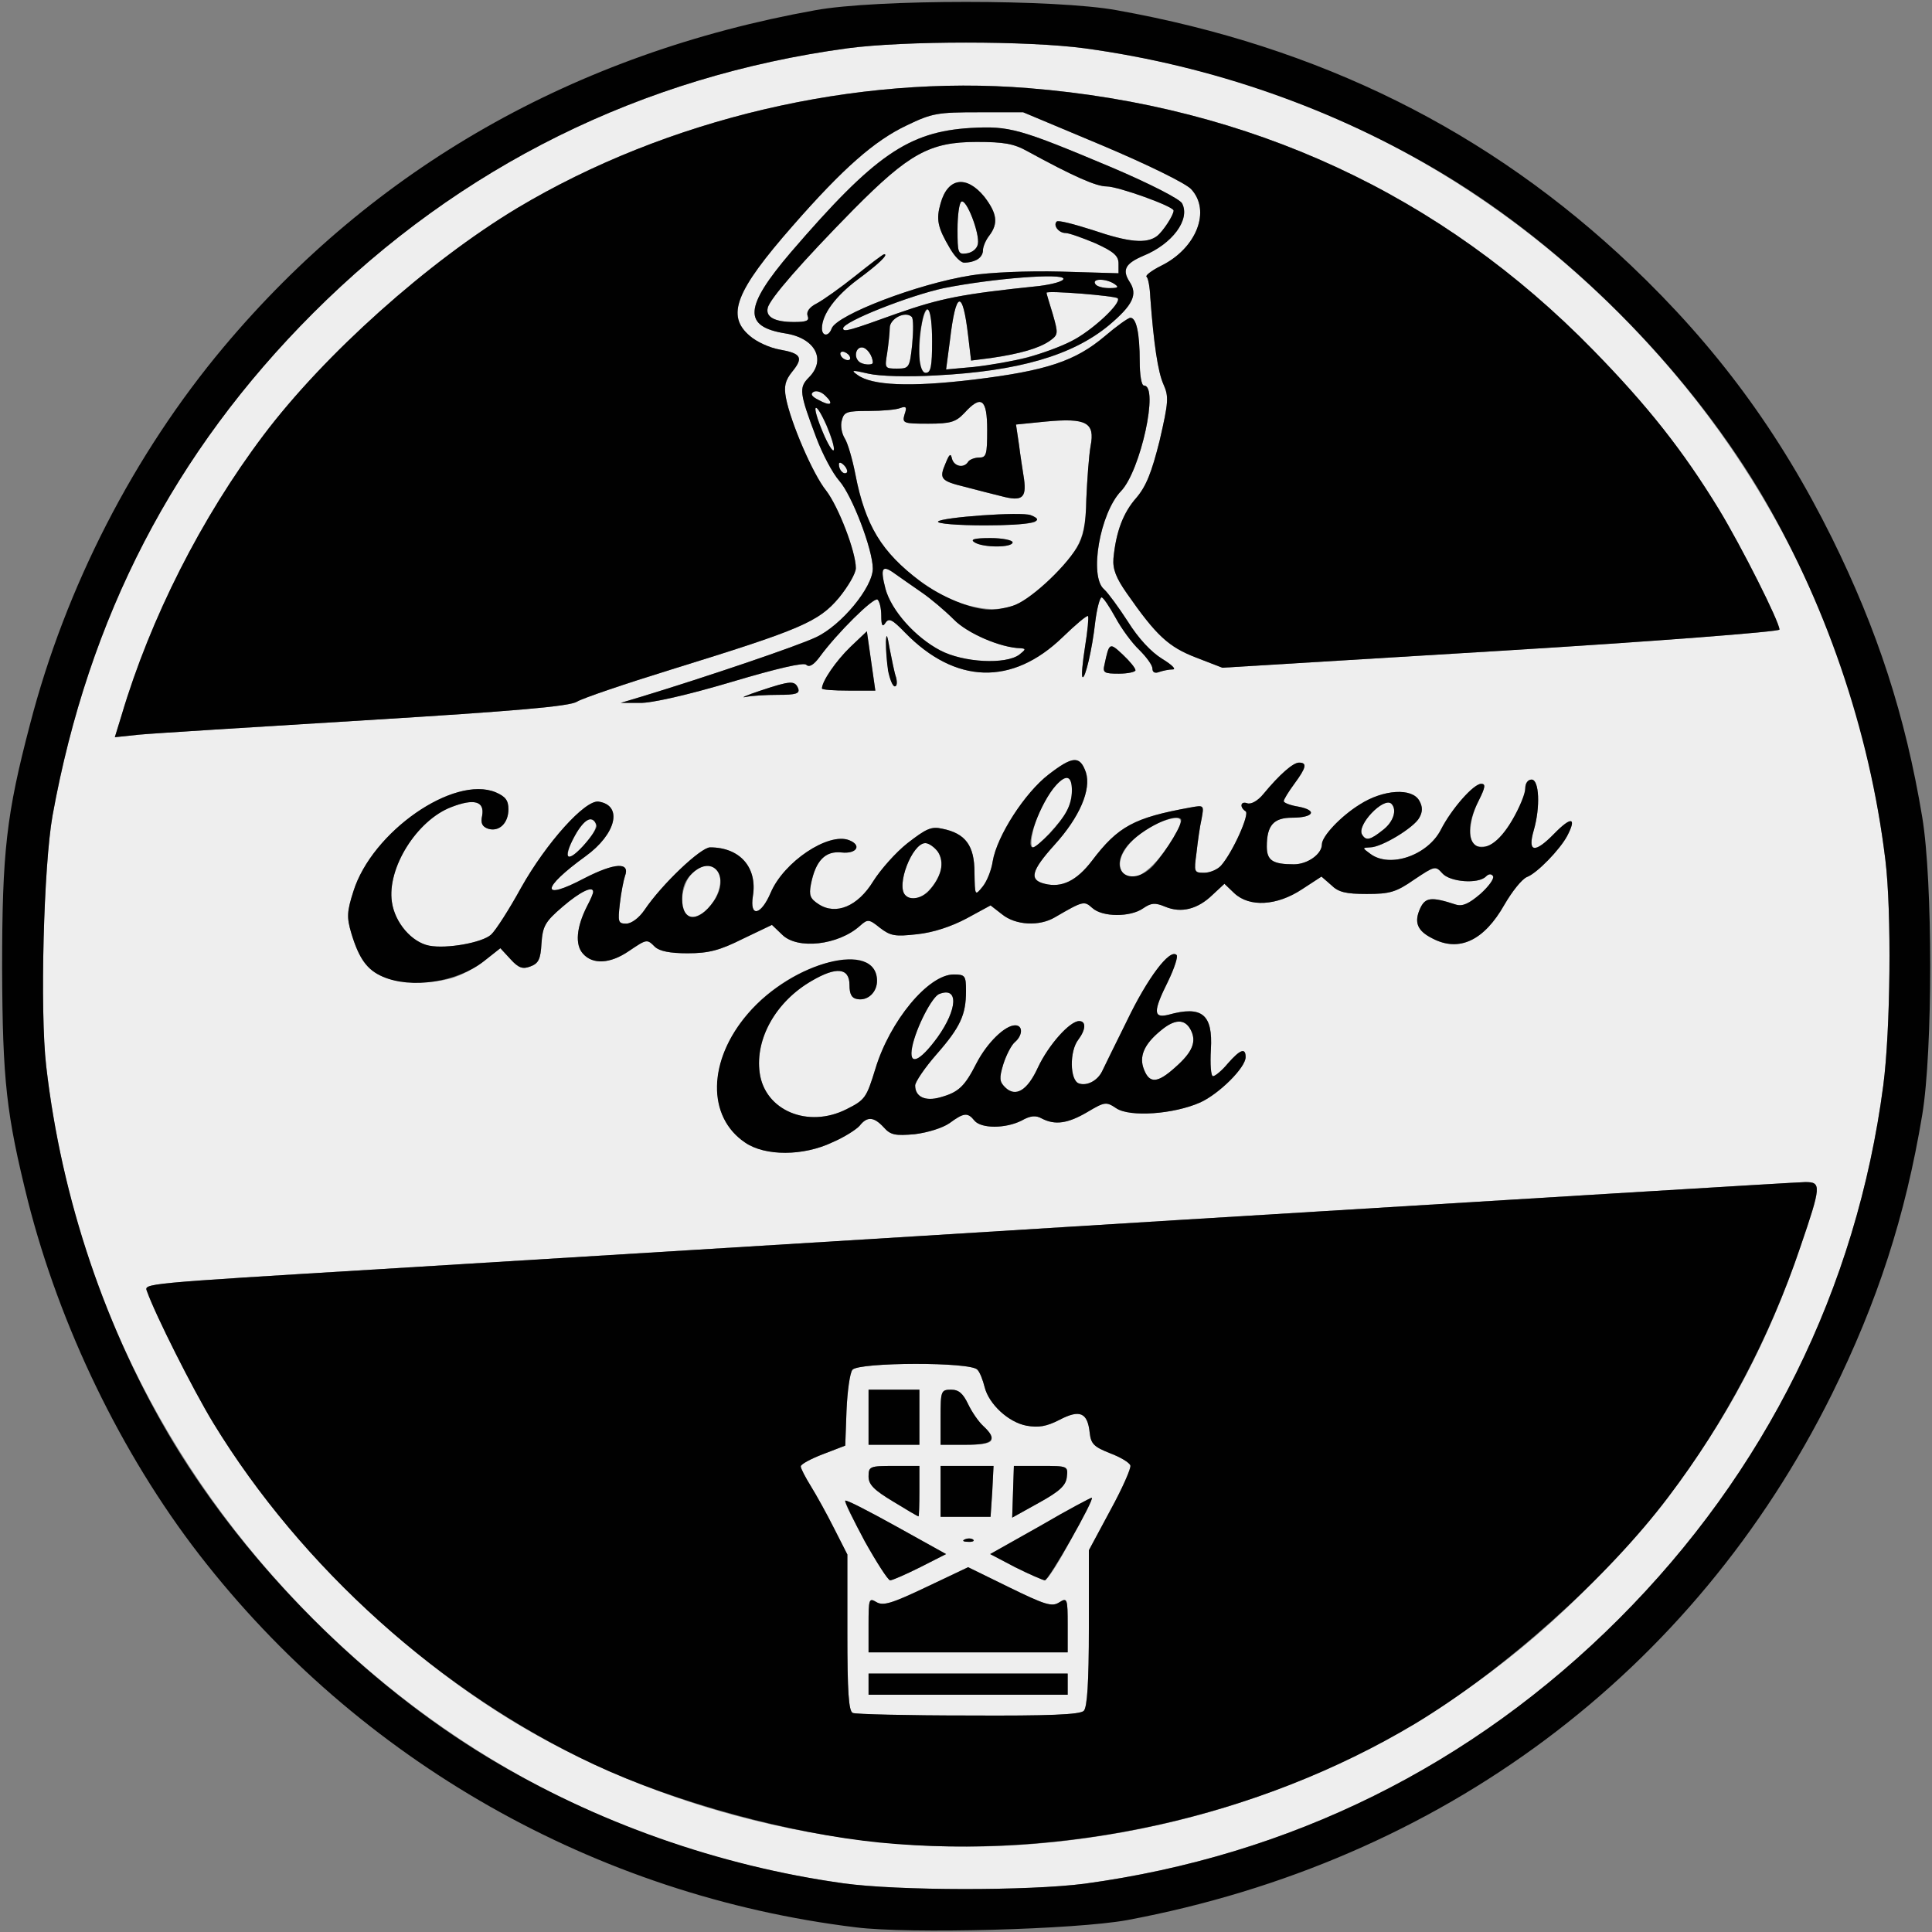 <!DOCTYPE svg PUBLIC "-//W3C//DTD SVG 20010904//EN" "http://www.w3.org/TR/2001/REC-SVG-20010904/DTD/svg10.dtd">
<svg version="1.0" xmlns="http://www.w3.org/2000/svg" width="456px" height="456px" viewBox="0 0 4560 4560" preserveAspectRatio="xMidYMid meet">
<rect x="0" y="0" width="4560" height="4560" fill="#808080" stroke="none"/>
<g id="layer1" fill="#eeeeee" stroke="none">
 <path d="M1990 4445 c-479 -67 -907 -280 -1251 -624 -356 -357 -572 -803 -630 -1305 -15 -130 -6 -473 15 -591 85 -469 287 -858 615 -1186 347 -347 776 -559 1261 -625 135 -18 425 -18 560 0 485 66 914 278 1261 625 353 353 569 797 629 1291 15 123 12 402 -5 532 -63 479 -278 913 -624 1259 -347 347 -776 559 -1261 625 -131 17 -441 17 -570 -1z m475 -95 c500 -47 948 -260 1296 -617 233 -238 384 -482 488 -789 50 -146 50 -154 12 -154 -16 0 -685 41 -1487 90 -803 50 -1643 101 -1869 115 -575 35 -565 34 -558 53 20 56 108 231 156 310 171 280 436 542 718 711 365 218 820 321 1244 281z m-500 -1654 c28 -12 56 -30 64 -39 18 -23 34 -21 57 4 16 18 27 20 73 16 32 -4 66 -15 82 -26 34 -25 43 -26 59 -6 16 19 73 19 111 0 21 -12 34 -13 48 -5 31 16 61 12 107 -15 42 -25 45 -25 69 -9 32 21 135 14 198 -14 44 -20 107 -82 107 -107 0 -23 -13 -18 -42 15 -14 17 -30 30 -35 30 -5 0 -7 -28 -5 -63 5 -83 -21 -104 -100 -82 -36 9 -37 -7 -1 -79 15 -31 24 -59 20 -62 -16 -16 -69 55 -117 155 -29 58 -55 112 -59 120 -11 22 -36 35 -55 28 -21 -8 -22 -76 -1 -103 18 -24 19 -44 2 -44 -22 0 -72 56 -97 109 -25 55 -53 72 -78 47 -13 -13 -14 -21 -4 -54 7 -22 19 -45 27 -52 19 -16 20 -40 1 -40 -24 0 -66 41 -91 89 -28 55 -42 69 -86 81 -35 10 -59 -1 -59 -28 0 -8 22 -41 50 -73 57 -65 70 -94 70 -150 0 -36 -2 -39 -29 -39 -60 0 -151 110 -185 223 -21 68 -24 73 -68 95 -91 46 -193 3 -205 -86 -11 -80 38 -168 123 -217 58 -34 89 -31 89 10 0 21 5 31 18 33 25 5 47 -16 47 -43 0 -71 -123 -64 -232 12 -154 106 -194 293 -79 370 47 32 137 32 206 -1z m-900 -387 c22 -6 57 -24 78 -41 l38 -30 24 26 c19 21 29 24 47 17 19 -7 24 -17 26 -54 3 -41 8 -51 50 -87 42 -36 72 -50 72 -35 0 4 -6 18 -14 33 -26 51 -29 92 -10 113 23 26 64 24 108 -6 43 -29 43 -29 62 -10 11 10 35 15 77 15 50 0 76 -7 130 -34 l69 -33 24 23 c36 36 133 25 184 -21 18 -16 21 -16 47 5 25 19 35 21 88 15 38 -4 80 -18 116 -37 l57 -31 27 21 c32 26 88 29 125 7 67 -39 69 -39 88 -22 24 22 90 22 120 1 19 -13 28 -14 52 -4 38 16 77 6 112 -28 l28 -26 23 22 c36 34 101 30 160 -9 l46 -30 23 20 c17 17 35 21 84 21 54 0 69 -4 112 -34 48 -32 50 -33 66 -15 18 21 85 26 103 8 7 -7 13 -7 17 -1 3 6 -10 24 -30 42 -27 23 -42 30 -58 25 -58 -19 -72 -17 -84 9 -15 33 -7 53 29 71 63 33 122 5 170 -80 18 -31 41 -60 53 -65 24 -9 78 -65 95 -97 23 -44 10 -47 -31 -5 -46 47 -63 44 -48 -8 16 -55 13 -120 -5 -120 -9 0 -15 9 -15 21 0 36 -59 128 -85 135 -13 3 -29 3 -34 -1 -17 -10 -13 -63 9 -105 16 -32 17 -40 6 -40 -18 0 -70 59 -95 108 -31 61 -121 92 -167 57 -19 -14 -19 -14 0 -15 27 0 104 -47 116 -70 8 -14 8 -26 0 -40 -17 -31 -85 -27 -141 9 -45 28 -89 75 -89 94 0 23 -34 47 -66 47 -50 0 -64 -9 -64 -42 0 -50 16 -68 60 -68 50 0 61 -17 15 -26 -19 -3 -35 -9 -35 -13 0 -4 11 -22 25 -41 28 -38 31 -50 11 -50 -14 0 -46 28 -84 74 -13 16 -29 25 -38 22 -16 -6 -19 9 -4 19 10 6 -30 96 -58 128 -8 9 -26 17 -40 17 -24 0 -24 -2 -18 -47 3 -27 8 -63 12 -80 6 -33 6 -33 -27 -27 -132 24 -170 44 -232 126 -36 47 -71 64 -111 54 -38 -9 -32 -31 23 -92 59 -65 87 -130 74 -171 -14 -40 -31 -39 -88 5 -56 43 -122 145 -132 205 -3 21 -14 48 -24 60 -18 22 -18 22 -19 -34 0 -63 -21 -92 -76 -103 -26 -6 -38 0 -82 34 -28 22 -64 63 -81 90 -36 59 -88 81 -129 54 -20 -13 -23 -21 -18 -47 11 -56 34 -79 72 -75 36 4 49 -17 18 -29 -49 -19 -154 51 -185 124 -23 54 -50 59 -42 8 11 -68 -31 -115 -101 -115 -22 0 -114 87 -155 148 -13 19 -31 32 -43 32 -19 0 -20 -4 -15 -47 3 -27 9 -56 12 -65 13 -34 -24 -32 -96 5 -104 55 -102 24 3 -52 72 -52 89 -120 31 -129 -32 -5 -124 98 -183 203 -28 51 -60 101 -71 111 -21 19 -105 34 -146 26 -41 -8 -81 -54 -88 -103 -12 -80 59 -193 140 -224 54 -21 79 -14 73 20 -4 18 0 26 14 31 26 8 48 -13 48 -46 0 -21 -7 -30 -30 -40 -99 -41 -292 93 -336 234 -15 47 -16 61 -5 98 18 60 37 87 74 103 39 17 108 19 162 4z m-203 -609 c359 -22 483 -33 500 -44 13 -8 113 -42 223 -76 304 -94 347 -112 395 -169 22 -27 40 -58 40 -70 0 -39 -41 -145 -70 -183 -31 -38 -84 -161 -95 -219 -5 -27 -2 -41 15 -62 27 -33 21 -43 -30 -52 -23 -4 -54 -18 -70 -32 -57 -48 -34 -106 101 -260 119 -136 193 -201 269 -237 60 -29 73 -31 170 -31 l105 0 186 78 c109 46 196 89 210 103 48 51 13 140 -70 181 -22 11 -38 23 -35 26 4 3 8 25 9 49 8 109 18 176 31 205 13 29 12 42 -9 133 -19 76 -32 108 -55 135 -31 35 -48 80 -54 143 -2 25 6 46 32 83 69 99 98 126 163 151 l62 24 658 -40 c361 -22 657 -45 657 -50 0 -18 -89 -195 -143 -284 -85 -139 -168 -244 -296 -375 -359 -368 -810 -577 -1334 -619 -406 -33 -853 72 -1206 283 -211 127 -455 345 -599 536 -147 195 -267 432 -335 661 l-16 52 57 -6 c31 -3 272 -18 534 -34z m863 -90 c111 -33 172 -47 178 -41 7 7 18 0 32 -19 41 -56 126 -140 136 -135 5 4 9 21 9 38 0 24 3 28 10 17 8 -12 16 -8 46 23 119 122 253 126 372 11 31 -30 57 -52 60 -50 2 3 -1 35 -7 72 -6 38 -9 70 -6 72 6 6 23 -66 30 -130 4 -32 11 -58 15 -58 4 0 18 21 33 48 14 26 39 60 56 76 17 17 31 36 31 44 0 9 6 12 16 8 9 -3 23 -6 32 -6 9 0 -2 -11 -25 -25 -26 -16 -56 -48 -81 -88 -22 -34 -47 -68 -56 -76 -36 -30 -10 -180 40 -232 46 -48 90 -249 54 -249 -6 0 -10 -26 -10 -57 0 -67 -8 -103 -22 -103 -5 0 -33 20 -61 44 -69 58 -136 81 -309 102 -150 18 -240 14 -274 -11 -17 -12 -13 -12 26 -3 26 6 93 8 160 4 194 -10 321 -47 407 -118 57 -48 69 -73 49 -103 -18 -28 -10 -43 32 -61 69 -28 112 -86 92 -124 -5 -10 -75 -46 -164 -84 -221 -93 -243 -99 -335 -94 -147 9 -227 64 -424 293 -111 130 -114 176 -13 192 70 11 97 62 55 104 -24 24 -22 37 18 143 14 37 38 83 54 101 30 34 79 162 79 207 0 44 -74 134 -134 162 -44 21 -260 94 -411 140 l-50 15 45 0 c27 1 114 -19 215 -49z m112 30 c42 0 51 -3 47 -15 -8 -19 -17 -19 -89 5 -33 11 -49 18 -35 15 14 -3 48 -5 77 -5z m219 -80 l-10 -70 -39 37 c-34 33 -67 81 -67 98 0 3 28 5 63 5 l63 0 -10 -70z m59 39 c-4 -11 -10 -42 -15 -67 -6 -35 -8 -39 -9 -17 -1 45 10 105 21 105 5 0 6 -9 3 -21z m565 -17 c0 -5 -13 -21 -30 -37 -31 -29 -32 -29 -43 23 -5 20 -1 22 34 22 21 0 39 -4 39 -8z"/>
 <path d="M2013 4043 c-10 -3 -13 -51 -13 -189 l0 -185 -31 -61 c-17 -34 -42 -79 -55 -100 -13 -21 -24 -42 -24 -47 0 -5 24 -18 53 -29 l52 -20 3 -83 c2 -46 8 -89 14 -96 15 -18 281 -19 295 0 6 6 13 25 17 41 10 40 56 83 99 91 28 5 47 2 78 -14 48 -25 66 -17 71 31 3 26 10 33 48 48 24 9 46 22 48 29 2 6 -19 54 -47 105 l-51 95 0 183 c0 130 -4 188 -12 196 -9 9 -82 12 -272 11 -144 0 -267 -3 -273 -6z m507 -68 l0 -25 -235 0 -235 0 0 25 0 25 235 0 235 0 0 -25z m0 -140 c0 -62 -1 -65 -20 -53 -17 11 -33 6 -117 -35 l-98 -48 -99 47 c-82 39 -102 45 -118 35 -17 -10 -18 -7 -18 54 l0 65 235 0 235 0 0 -65z m-348 -136 l61 -31 -117 -65 c-65 -36 -119 -64 -121 -61 -6 6 96 188 106 188 5 0 37 -14 71 -31z m356 -66 c29 -53 51 -97 49 -98 -1 -1 -56 28 -121 66 l-119 67 59 31 c32 16 64 30 70 31 6 0 34 -44 62 -97z m-231 1 c-3 -3 -12 -4 -19 -1 -8 3 -5 6 6 6 11 1 17 -2 13 -5z m-127 -114 l0 -60 -60 0 c-57 0 -60 1 -60 25 0 19 13 32 58 59 31 19 58 35 60 35 1 1 2 -26 2 -59z m172 0 l3 -60 -62 0 -63 0 0 60 0 60 59 0 59 0 4 -60z m176 -34 c3 -26 2 -26 -61 -26 l-64 0 -2 61 -2 61 63 -35 c49 -27 64 -41 66 -61z m-348 -141 l0 -65 -60 0 -60 0 0 65 0 65 60 0 60 0 0 -65z m170 52 c0 -8 -9 -22 -19 -31 -11 -10 -27 -33 -36 -52 -12 -25 -22 -34 -40 -34 -24 0 -25 3 -25 65 l0 65 60 0 c44 0 60 -4 60 -13z"/>
 <path d="M2700 2524 c-12 -30 0 -59 39 -91 33 -28 57 -29 71 -3 15 28 5 53 -36 89 -42 38 -61 39 -74 5z"/>
 <path d="M2153 2471 c9 -45 47 -119 64 -125 46 -18 43 36 -4 102 -43 59 -69 69 -60 23z"/>
 <path d="M1623 2163 c-23 -8 -15 -77 11 -102 32 -30 66 -21 66 17 0 45 -46 96 -77 85z"/>
 <path d="M2137 2113 c-23 -22 16 -123 47 -123 26 0 46 39 35 69 -19 49 -60 76 -82 54z"/>
 <path d="M2645 2050 c-12 -38 48 -99 113 -116 34 -9 37 1 12 43 -52 86 -110 120 -125 73z"/>
 <path d="M1340 2018 c0 -24 40 -90 53 -85 22 7 17 27 -17 64 -25 27 -36 33 -36 21z"/>
 <path d="M2437 1968 c11 -61 65 -144 84 -132 13 7 11 51 -2 77 -14 26 -70 87 -81 87 -4 0 -5 -15 -1 -32z"/>
 <path d="M3215 1970 c-14 -22 51 -90 69 -73 14 14 5 43 -20 62 -30 24 -40 26 -49 11z"/>
 <path d="M2219 1535 c-59 -31 -115 -94 -129 -145 -13 -50 -8 -58 22 -36 13 9 41 29 63 44 22 15 56 44 76 64 32 33 111 67 158 68 13 1 12 3 -3 15 -32 24 -132 19 -187 -10z"/>
 <path d="M2268 1424 c-51 -16 -131 -72 -172 -121 -36 -42 -62 -105 -77 -183 -7 -36 -18 -74 -25 -85 -7 -11 -11 -30 -7 -43 5 -20 12 -22 63 -22 32 0 66 -3 75 -7 14 -5 16 -2 10 15 -6 21 -3 22 56 22 53 0 65 -4 85 -25 40 -44 54 -34 54 40 0 58 -2 65 -19 65 -11 0 -23 5 -26 10 -10 16 -33 11 -38 -7 -3 -14 -6 -12 -15 10 -16 37 -12 42 45 56 27 7 65 17 86 22 49 13 60 5 54 -40 -3 -20 -9 -57 -12 -82 l-7 -47 70 -7 c96 -9 117 2 106 58 -4 23 -8 79 -10 124 -2 94 -14 120 -91 196 -68 66 -116 78 -205 51z m122 -144 c0 -5 -24 -10 -52 -10 -38 0 -49 3 -38 10 20 13 90 13 90 0z m54 -49 c3 -5 -2 -12 -11 -15 -22 -9 -212 5 -219 15 -3 5 47 9 110 9 63 0 117 -4 120 -9z"/>
 <path d="M1987 1113 c-4 -3 -7 -11 -7 -17 0 -6 5 -5 12 2 6 6 9 14 7 17 -3 3 -9 2 -12 -2z"/>
 <path d="M1942 1020 c-12 -29 -20 -55 -17 -58 7 -7 47 87 43 100 -2 6 -14 -13 -26 -42z"/>
 <path d="M1932 944 c-16 -8 -20 -14 -12 -19 7 -4 19 0 28 9 21 20 13 26 -16 10z"/>
 <path d="M2170 836 c0 -56 10 -106 21 -106 5 0 9 34 9 75 0 60 -3 75 -15 75 -11 0 -15 -12 -15 -44z"/>
 <path d="M2094 833 c3 -21 6 -48 6 -59 0 -22 37 -41 52 -26 4 4 4 33 1 65 -6 55 -7 57 -36 57 -29 0 -29 -1 -23 -37z"/>
 <path d="M2242 804 c14 -119 30 -123 43 -12 l7 59 47 -6 c69 -10 113 -23 138 -40 21 -15 21 -17 8 -63 -8 -26 -15 -49 -15 -51 0 -6 161 7 168 13 10 11 -61 77 -109 101 -56 29 -143 52 -230 61 l-66 6 9 -68z"/>
 <path d="M2027 853 c-12 -11 -7 -33 7 -33 12 0 26 20 26 36 0 7 -26 5 -33 -3z"/>
 <path d="M1985 840 c-3 -5 -2 -10 4 -10 5 0 13 5 16 10 3 6 2 10 -4 10 -5 0 -13 -4 -16 -10z"/>
 <path d="M1940 775 c0 -33 32 -76 84 -115 49 -36 74 -60 63 -60 -3 0 -33 23 -68 51 -35 28 -76 57 -91 65 -18 9 -25 20 -22 29 5 12 -2 15 -32 15 -46 0 -67 -12 -62 -33 4 -21 81 -109 203 -233 130 -131 179 -159 290 -159 64 0 88 4 120 22 108 59 162 83 187 83 27 0 158 47 158 57 0 11 -25 49 -39 60 -25 19 -67 15 -152 -14 -44 -14 -82 -24 -85 -20 -9 9 5 27 21 27 8 0 39 11 70 24 44 20 55 30 55 48 l0 23 -137 -4 c-77 -2 -170 2 -211 9 -127 20 -316 93 -329 125 -7 20 -23 19 -23 0z m364 -161 c9 -3 16 -14 16 -23 0 -9 7 -25 15 -35 22 -29 18 -53 -12 -92 -42 -51 -86 -45 -103 16 -11 38 -7 57 22 106 20 34 32 39 62 28z"/>
 <path d="M2260 541 c0 -33 4 -62 9 -65 12 -8 44 76 39 100 -2 11 -13 20 -26 22 -21 3 -22 0 -22 -57z"/>
 <path d="M1990 775 c0 -16 158 -78 238 -95 115 -23 282 -36 282 -22 0 6 -26 13 -57 17 -184 19 -233 29 -336 65 -111 40 -127 45 -127 35z"/>
 <path d="M2585 670 c-8 -13 25 -13 45 0 12 8 9 10 -12 10 -15 0 -30 -4 -33 -10z"/>
 </g>
<g id="layer2" fill="#010101" stroke="none">
 <path d="M2020 4549 c-615 -75 -1173 -393 -1550 -880 -184 -238 -329 -539 -404 -834 -51 -205 -60 -283 -61 -550 0 -275 10 -363 66 -576 84 -324 245 -637 457 -890 355 -423 828 -693 1397 -795 143 -26 567 -26 710 0 481 86 880 285 1215 603 201 191 350 393 474 643 107 217 173 418 213 659 25 150 25 552 0 702 -40 241 -106 442 -213 659 -327 659 -922 1103 -1664 1242 -121 22 -513 33 -640 17z m540 -103 c485 -66 914 -278 1261 -625 346 -346 561 -780 624 -1259 17 -130 20 -409 5 -532 -37 -306 -144 -616 -300 -876 -177 -292 -451 -567 -743 -743 -256 -154 -547 -256 -847 -297 -135 -18 -425 -18 -560 0 -485 66 -914 278 -1261 625 -328 328 -530 717 -615 1186 -21 118 -30 461 -15 591 36 314 141 625 301 890 177 292 451 567 743 743 252 152 544 255 837 296 129 18 439 18 570 1z"/>
 <path d="M2077 4349 c-212 -21 -481 -94 -674 -184 -362 -169 -691 -464 -900 -807 -48 -79 -136 -254 -156 -310 -7 -19 -17 -18 558 -53 226 -14 1066 -65 1869 -115 802 -49 1471 -90 1487 -90 38 0 38 8 -12 154 -72 213 -177 412 -311 589 -144 191 -388 409 -599 536 -368 220 -827 322 -1262 280z m481 -311 c8 -8 12 -66 12 -196 l0 -183 51 -95 c28 -51 49 -99 47 -105 -2 -7 -24 -20 -48 -29 -38 -15 -45 -22 -48 -48 -5 -48 -23 -56 -71 -31 -31 16 -50 19 -78 14 -43 -8 -89 -51 -99 -91 -4 -16 -11 -35 -17 -41 -14 -19 -280 -18 -295 0 -6 7 -12 50 -14 96 l-3 83 -52 20 c-29 11 -53 24 -53 29 0 5 11 26 24 47 13 21 38 66 55 100 l31 61 0 185 c0 138 3 186 13 189 6 3 129 6 273 6 190 1 263 -2 272 -11z"/>
 <path d="M2050 3975 l0 -25 235 0 235 0 0 25 0 25 -235 0 -235 0 0 -25z"/>
 <path d="M2050 3835 c0 -61 1 -64 18 -54 16 10 36 4 118 -35 l99 -47 98 48 c84 41 100 46 117 35 19 -12 20 -9 20 53 l0 65 -235 0 -235 0 0 -65z"/>
 <path d="M2041 3638 c-27 -51 -48 -94 -46 -96 2 -3 56 25 121 61 l117 65 -61 31 c-34 17 -66 31 -71 31 -5 0 -32 -42 -60 -92z"/>
 <path d="M2396 3699 l-59 -31 119 -67 c65 -38 120 -67 121 -66 7 4 -102 195 -111 195 -6 -1 -38 -15 -70 -31z"/>
 <path d="M2278 3633 c7 -3 16 -2 19 1 4 3 -2 6 -13 5 -11 0 -14 -3 -6 -6z"/>
 <path d="M2108 3544 c-45 -27 -58 -40 -58 -59 0 -24 3 -25 60 -25 l60 0 0 60 c0 33 -1 60 -2 59 -2 0 -29 -16 -60 -35z"/>
 <path d="M2220 3520 l0 -60 63 0 62 0 -3 60 -4 60 -59 0 -59 0 0 -60z"/>
 <path d="M2391 3521 l2 -61 64 0 c63 0 64 0 61 26 -2 20 -17 34 -66 61 l-63 35 2 -61z"/>
 <path d="M2050 3345 l0 -65 60 0 60 0 0 65 0 65 -60 0 -60 0 0 -65z"/>
 <path d="M2220 3345 c0 -62 1 -65 25 -65 18 0 28 9 40 34 9 19 25 42 36 52 35 32 24 44 -41 44 l-60 0 0 -65z"/>
 <path d="M1759 2697 c-91 -61 -89 -194 6 -304 106 -124 305 -175 305 -78 0 27 -22 48 -47 43 -13 -2 -18 -12 -18 -33 0 -41 -31 -44 -89 -10 -85 49 -134 137 -123 217 12 89 114 132 205 86 44 -22 47 -27 68 -95 34 -113 125 -223 185 -223 27 0 29 3 29 39 0 56 -13 85 -70 150 -28 32 -50 65 -50 73 0 27 24 38 59 28 44 -12 58 -26 86 -81 25 -48 67 -89 91 -89 19 0 18 24 -1 40 -8 7 -20 30 -27 52 -10 33 -9 41 4 54 25 25 53 8 78 -47 25 -53 75 -109 97 -109 17 0 16 20 -2 44 -21 27 -20 95 1 103 19 7 44 -6 55 -28 4 -8 30 -62 59 -120 48 -100 101 -171 117 -155 4 3 -5 31 -20 62 -36 72 -35 88 1 79 79 -22 105 -1 100 82 -2 35 0 63 5 63 5 0 21 -13 35 -30 29 -33 42 -38 42 -15 0 25 -63 87 -107 107 -63 28 -166 35 -198 14 -24 -16 -27 -16 -69 9 -46 27 -76 31 -107 15 -14 -8 -27 -7 -48 5 -38 19 -95 19 -111 0 -16 -20 -25 -19 -59 6 -16 11 -50 22 -82 26 -46 4 -57 2 -73 -16 -23 -25 -39 -27 -57 -4 -8 9 -36 27 -64 39 -69 33 -159 33 -206 1z m1015 -178 c41 -36 51 -61 36 -89 -14 -26 -38 -25 -71 3 -39 32 -51 61 -39 91 13 34 32 33 74 -5z m-561 -71 c47 -66 50 -120 4 -102 -17 6 -55 80 -64 125 -9 46 17 36 60 -23z"/>
 <path d="M903 2305 c-37 -16 -56 -43 -74 -103 -11 -37 -10 -51 5 -98 44 -141 237 -275 336 -234 23 10 30 19 30 40 0 33 -22 54 -48 46 -14 -5 -18 -13 -14 -31 6 -34 -19 -41 -73 -20 -81 31 -152 144 -140 224 7 49 47 95 88 103 41 8 125 -7 146 -26 11 -10 43 -60 71 -111 59 -105 151 -208 183 -203 58 9 41 77 -31 129 -105 76 -107 107 -3 52 72 -37 109 -39 96 -5 -3 9 -9 38 -12 65 -5 43 -4 47 15 47 12 0 30 -13 43 -32 41 -61 133 -148 155 -148 70 0 112 47 101 115 -8 51 19 46 42 -8 31 -73 136 -143 185 -124 31 12 18 33 -18 29 -38 -4 -61 19 -72 75 -5 26 -2 34 18 47 41 27 93 5 129 -54 17 -27 53 -68 81 -90 44 -34 56 -40 82 -34 55 11 76 40 76 103 1 56 1 56 19 34 10 -12 21 -39 24 -60 10 -60 76 -162 132 -205 57 -44 74 -45 88 -5 13 41 -15 106 -74 171 -55 61 -61 83 -23 92 40 10 75 -7 111 -54 62 -82 100 -102 232 -126 33 -6 33 -6 27 27 -4 17 -9 53 -12 80 -6 45 -6 47 18 47 14 0 32 -8 40 -17 28 -32 68 -122 58 -128 -15 -10 -12 -25 4 -19 9 3 25 -6 38 -22 38 -46 70 -74 84 -74 20 0 17 12 -11 50 -14 19 -25 37 -25 41 0 4 16 10 35 13 46 9 35 26 -15 26 -44 0 -60 18 -60 68 0 33 14 42 64 42 32 0 66 -24 66 -47 0 -19 44 -66 89 -94 56 -36 124 -40 141 -9 8 14 8 26 0 40 -12 23 -89 70 -116 70 -19 1 -19 1 0 15 46 35 136 4 167 -57 25 -49 77 -108 95 -108 11 0 10 8 -6 40 -57 112 16 156 79 46 17 -29 31 -63 31 -75 0 -12 6 -21 15 -21 18 0 21 65 5 120 -15 52 2 55 48 8 41 -42 54 -39 31 5 -17 32 -71 88 -95 97 -12 5 -35 34 -53 65 -48 85 -107 113 -170 80 -36 -18 -44 -38 -29 -71 12 -26 26 -28 84 -9 16 5 31 -2 58 -25 20 -18 33 -36 30 -42 -4 -6 -10 -6 -17 1 -18 18 -85 13 -103 -8 -16 -18 -18 -17 -66 15 -43 30 -58 34 -112 34 -49 0 -67 -4 -84 -21 l-23 -20 -46 30 c-59 39 -124 43 -160 9 l-23 -22 -28 26 c-35 34 -74 44 -112 28 -24 -10 -33 -9 -52 4 -30 21 -96 21 -120 -1 -19 -17 -21 -17 -88 22 -37 22 -93 19 -125 -7 l-27 -21 -57 31 c-36 19 -78 33 -116 37 -53 6 -63 4 -88 -15 -26 -21 -29 -21 -47 -5 -51 46 -148 57 -184 21 l-24 -23 -69 33 c-54 27 -80 34 -130 34 -42 0 -66 -5 -77 -15 -19 -19 -19 -19 -62 10 -44 30 -85 32 -108 6 -19 -21 -16 -62 10 -113 8 -15 14 -29 14 -33 0 -15 -30 -1 -72 35 -42 36 -47 46 -50 87 -2 37 -7 47 -26 54 -18 7 -28 4 -47 -17 l-24 -26 -38 30 c-63 50 -172 67 -240 37z m781 -177 c41 -58 -1 -113 -50 -67 -17 16 -24 33 -24 60 0 55 38 58 74 7z m509 -26 c29 -32 37 -67 21 -91 -8 -11 -22 -21 -30 -21 -31 0 -70 101 -47 123 12 13 40 7 56 -11z m529 -59 c32 -36 72 -102 65 -110 -17 -16 -107 32 -132 71 -38 58 19 90 67 39z m-1314 -95 c-8 -24 -26 -17 -47 17 -34 59 -26 76 15 32 19 -21 34 -43 32 -49z m1069 20 c38 -41 53 -69 53 -102 0 -35 -13 -39 -37 -13 -37 40 -76 147 -55 147 5 0 22 -15 39 -32z m787 -9 c25 -19 34 -48 20 -62 -18 -17 -83 51 -69 73 9 15 19 13 49 -11z"/>
 <path d="M287 1688 c68 -229 188 -466 335 -661 144 -191 388 -409 599 -536 353 -211 800 -316 1206 -283 524 42 975 251 1334 619 128 131 211 236 296 375 54 89 143 266 143 284 0 5 -296 28 -657 50 l-658 40 -62 -24 c-65 -25 -94 -52 -163 -151 -26 -37 -34 -58 -32 -83 6 -63 23 -108 54 -143 23 -27 36 -59 55 -135 21 -91 22 -104 9 -133 -13 -29 -23 -96 -31 -205 -1 -24 -5 -46 -9 -49 -3 -3 13 -15 35 -26 83 -41 118 -130 70 -181 -14 -14 -101 -57 -210 -103 l-186 -78 -105 0 c-97 0 -110 2 -170 31 -76 36 -150 101 -269 237 -135 154 -158 212 -101 260 16 14 47 28 70 32 51 9 57 19 30 52 -17 21 -20 35 -15 62 11 58 64 181 95 219 29 38 70 144 70 183 0 12 -18 43 -40 70 -48 57 -91 75 -395 169 -110 34 -210 68 -223 76 -17 11 -141 22 -500 44 -262 16 -503 31 -534 34 l-57 6 16 -52z"/>
 <path d="M1515 1644 c151 -46 367 -119 411 -140 60 -28 134 -118 134 -162 0 -45 -49 -173 -79 -207 -16 -18 -40 -64 -54 -101 -40 -106 -42 -119 -18 -143 42 -42 15 -93 -55 -104 -101 -16 -98 -62 13 -192 197 -229 277 -284 424 -293 92 -5 114 1 335 94 89 38 159 74 164 84 20 38 -23 96 -92 124 -42 18 -50 33 -32 61 20 30 8 55 -49 103 -86 71 -213 108 -407 118 -67 4 -134 2 -160 -4 -39 -9 -43 -9 -26 3 34 25 124 29 274 11 173 -21 240 -44 309 -102 28 -24 56 -44 61 -44 14 0 22 36 22 103 0 31 4 57 10 57 36 0 -8 201 -54 249 -50 52 -76 202 -40 232 9 8 34 42 56 76 25 40 55 72 81 88 23 14 34 25 25 25 -9 0 -23 3 -32 6 -10 4 -16 1 -16 -8 0 -8 -14 -27 -31 -44 -17 -16 -42 -50 -56 -76 -15 -27 -29 -48 -33 -48 -4 0 -11 26 -15 58 -7 64 -24 136 -30 130 -3 -2 0 -34 6 -72 6 -37 9 -69 7 -72 -3 -2 -29 20 -60 50 -119 115 -253 111 -372 -11 -30 -31 -38 -35 -46 -23 -7 11 -10 7 -10 -17 0 -17 -4 -34 -9 -38 -10 -5 -95 79 -136 135 -14 19 -25 26 -32 19 -6 -6 -67 8 -178 41 -101 30 -188 50 -215 49 l-45 0 50 -15z m891 -99 c15 -12 16 -14 3 -15 -47 -1 -126 -35 -158 -68 -20 -20 -54 -49 -76 -64 -22 -15 -50 -35 -63 -44 -30 -22 -35 -14 -22 36 14 51 70 114 129 145 55 29 155 34 187 10z m-16 -115 c37 -11 119 -85 152 -138 15 -25 21 -52 22 -115 2 -45 6 -101 10 -124 11 -56 -10 -67 -106 -58 l-70 7 7 47 c3 25 9 62 12 82 6 45 -5 53 -54 40 -21 -5 -59 -15 -86 -22 -57 -14 -61 -19 -45 -56 9 -22 12 -24 15 -10 5 18 28 23 38 7 3 -5 15 -10 26 -10 17 0 19 -7 19 -65 0 -74 -14 -84 -54 -40 -20 21 -32 25 -85 25 -59 0 -62 -1 -56 -22 6 -17 4 -20 -10 -15 -9 4 -43 7 -75 7 -51 0 -58 2 -63 22 -4 13 0 32 7 43 7 11 18 49 25 85 23 120 62 183 153 252 48 36 120 66 163 67 11 1 36 -3 55 -9z m-398 -332 c-7 -7 -12 -8 -12 -2 0 14 12 26 19 19 2 -3 -1 -11 -7 -17z m-41 -94 c-29 -64 -37 -50 -9 16 12 29 24 48 26 42 2 -6 -6 -32 -17 -58z m-3 -70 c-9 -9 -21 -13 -28 -9 -8 5 -4 11 12 19 29 16 37 10 16 -10z m252 -129 c0 -77 -13 -100 -24 -44 -12 60 -7 119 9 119 12 0 15 -15 15 -75z m-47 8 c3 -32 3 -61 -1 -65 -15 -15 -52 4 -52 26 0 11 -3 38 -6 59 -6 36 -6 37 23 37 29 0 30 -2 36 -57z m271 31 c33 -9 80 -26 105 -39 48 -24 119 -90 109 -101 -7 -6 -168 -19 -168 -13 0 2 7 25 15 51 13 46 13 48 -8 63 -25 17 -69 30 -138 40 l-47 6 -7 -59 c-13 -111 -29 -107 -43 12 l-9 68 66 -6 c36 -4 93 -14 125 -22z m-364 12 c0 -16 -14 -36 -26 -36 -14 0 -19 22 -7 33 7 8 33 10 33 3z m-55 -16 c-3 -5 -11 -10 -16 -10 -6 0 -7 5 -4 10 3 6 11 10 16 10 6 0 7 -4 4 -10z m-42 -65 c13 -32 202 -105 329 -125 41 -7 134 -11 211 -9 l137 4 0 -23 c0 -18 -11 -28 -55 -48 -31 -13 -62 -24 -70 -24 -16 0 -30 -18 -21 -27 3 -4 41 6 85 20 85 29 127 33 152 14 14 -11 39 -49 39 -60 0 -10 -131 -57 -158 -57 -25 0 -79 -24 -187 -83 -32 -18 -56 -22 -120 -22 -111 0 -160 28 -290 159 -122 124 -199 212 -203 233 -5 21 16 33 62 33 30 0 37 -3 32 -15 -3 -9 4 -20 22 -29 15 -8 56 -37 91 -65 35 -28 65 -51 68 -51 11 0 -14 24 -63 60 -52 39 -84 82 -84 115 0 19 16 20 23 0z m154 -35 c103 -36 152 -46 336 -65 31 -4 57 -11 57 -17 0 -14 -167 -1 -282 22 -80 17 -238 79 -238 95 0 10 16 5 127 -35z m513 -70 c-20 -13 -53 -13 -45 0 3 6 18 10 33 10 21 0 24 -2 12 -10z"/>
 <path d="M2300 1280 c-11 -7 0 -10 38 -10 28 0 52 5 52 10 0 13 -70 13 -90 0z"/>
 <path d="M2214 1231 c7 -10 197 -24 219 -15 40 15 -2 24 -109 24 -63 0 -113 -4 -110 -9z"/>
 <path d="M2242 586 c-29 -49 -33 -68 -22 -106 17 -61 61 -67 103 -16 30 39 34 63 12 92 -8 10 -15 26 -15 35 0 17 -19 29 -45 29 -7 0 -22 -15 -33 -34z m66 -10 c5 -24 -27 -108 -39 -100 -5 3 -9 32 -9 65 0 57 1 60 22 57 13 -2 24 -11 26 -22z"/>
 <path d="M1795 1630 c72 -24 81 -24 89 -5 4 12 -5 15 -47 15 -29 0 -63 2 -77 5 -14 3 2 -4 35 -15z"/>
 <path d="M1940 1625 c0 -17 33 -65 67 -98 l39 -37 10 70 10 70 -63 0 c-35 0 -63 -2 -63 -5z"/>
 <path d="M2096 1583 c-3 -21 -5 -51 -5 -68 1 -22 3 -18 9 17 5 25 11 56 15 67 3 12 2 21 -3 21 -5 0 -12 -17 -16 -37z"/>
 <path d="M2607 1568 c11 -52 12 -52 43 -23 17 16 30 32 30 37 0 4 -18 8 -39 8 -35 0 -39 -2 -34 -22z"/>
 </g>

</svg>